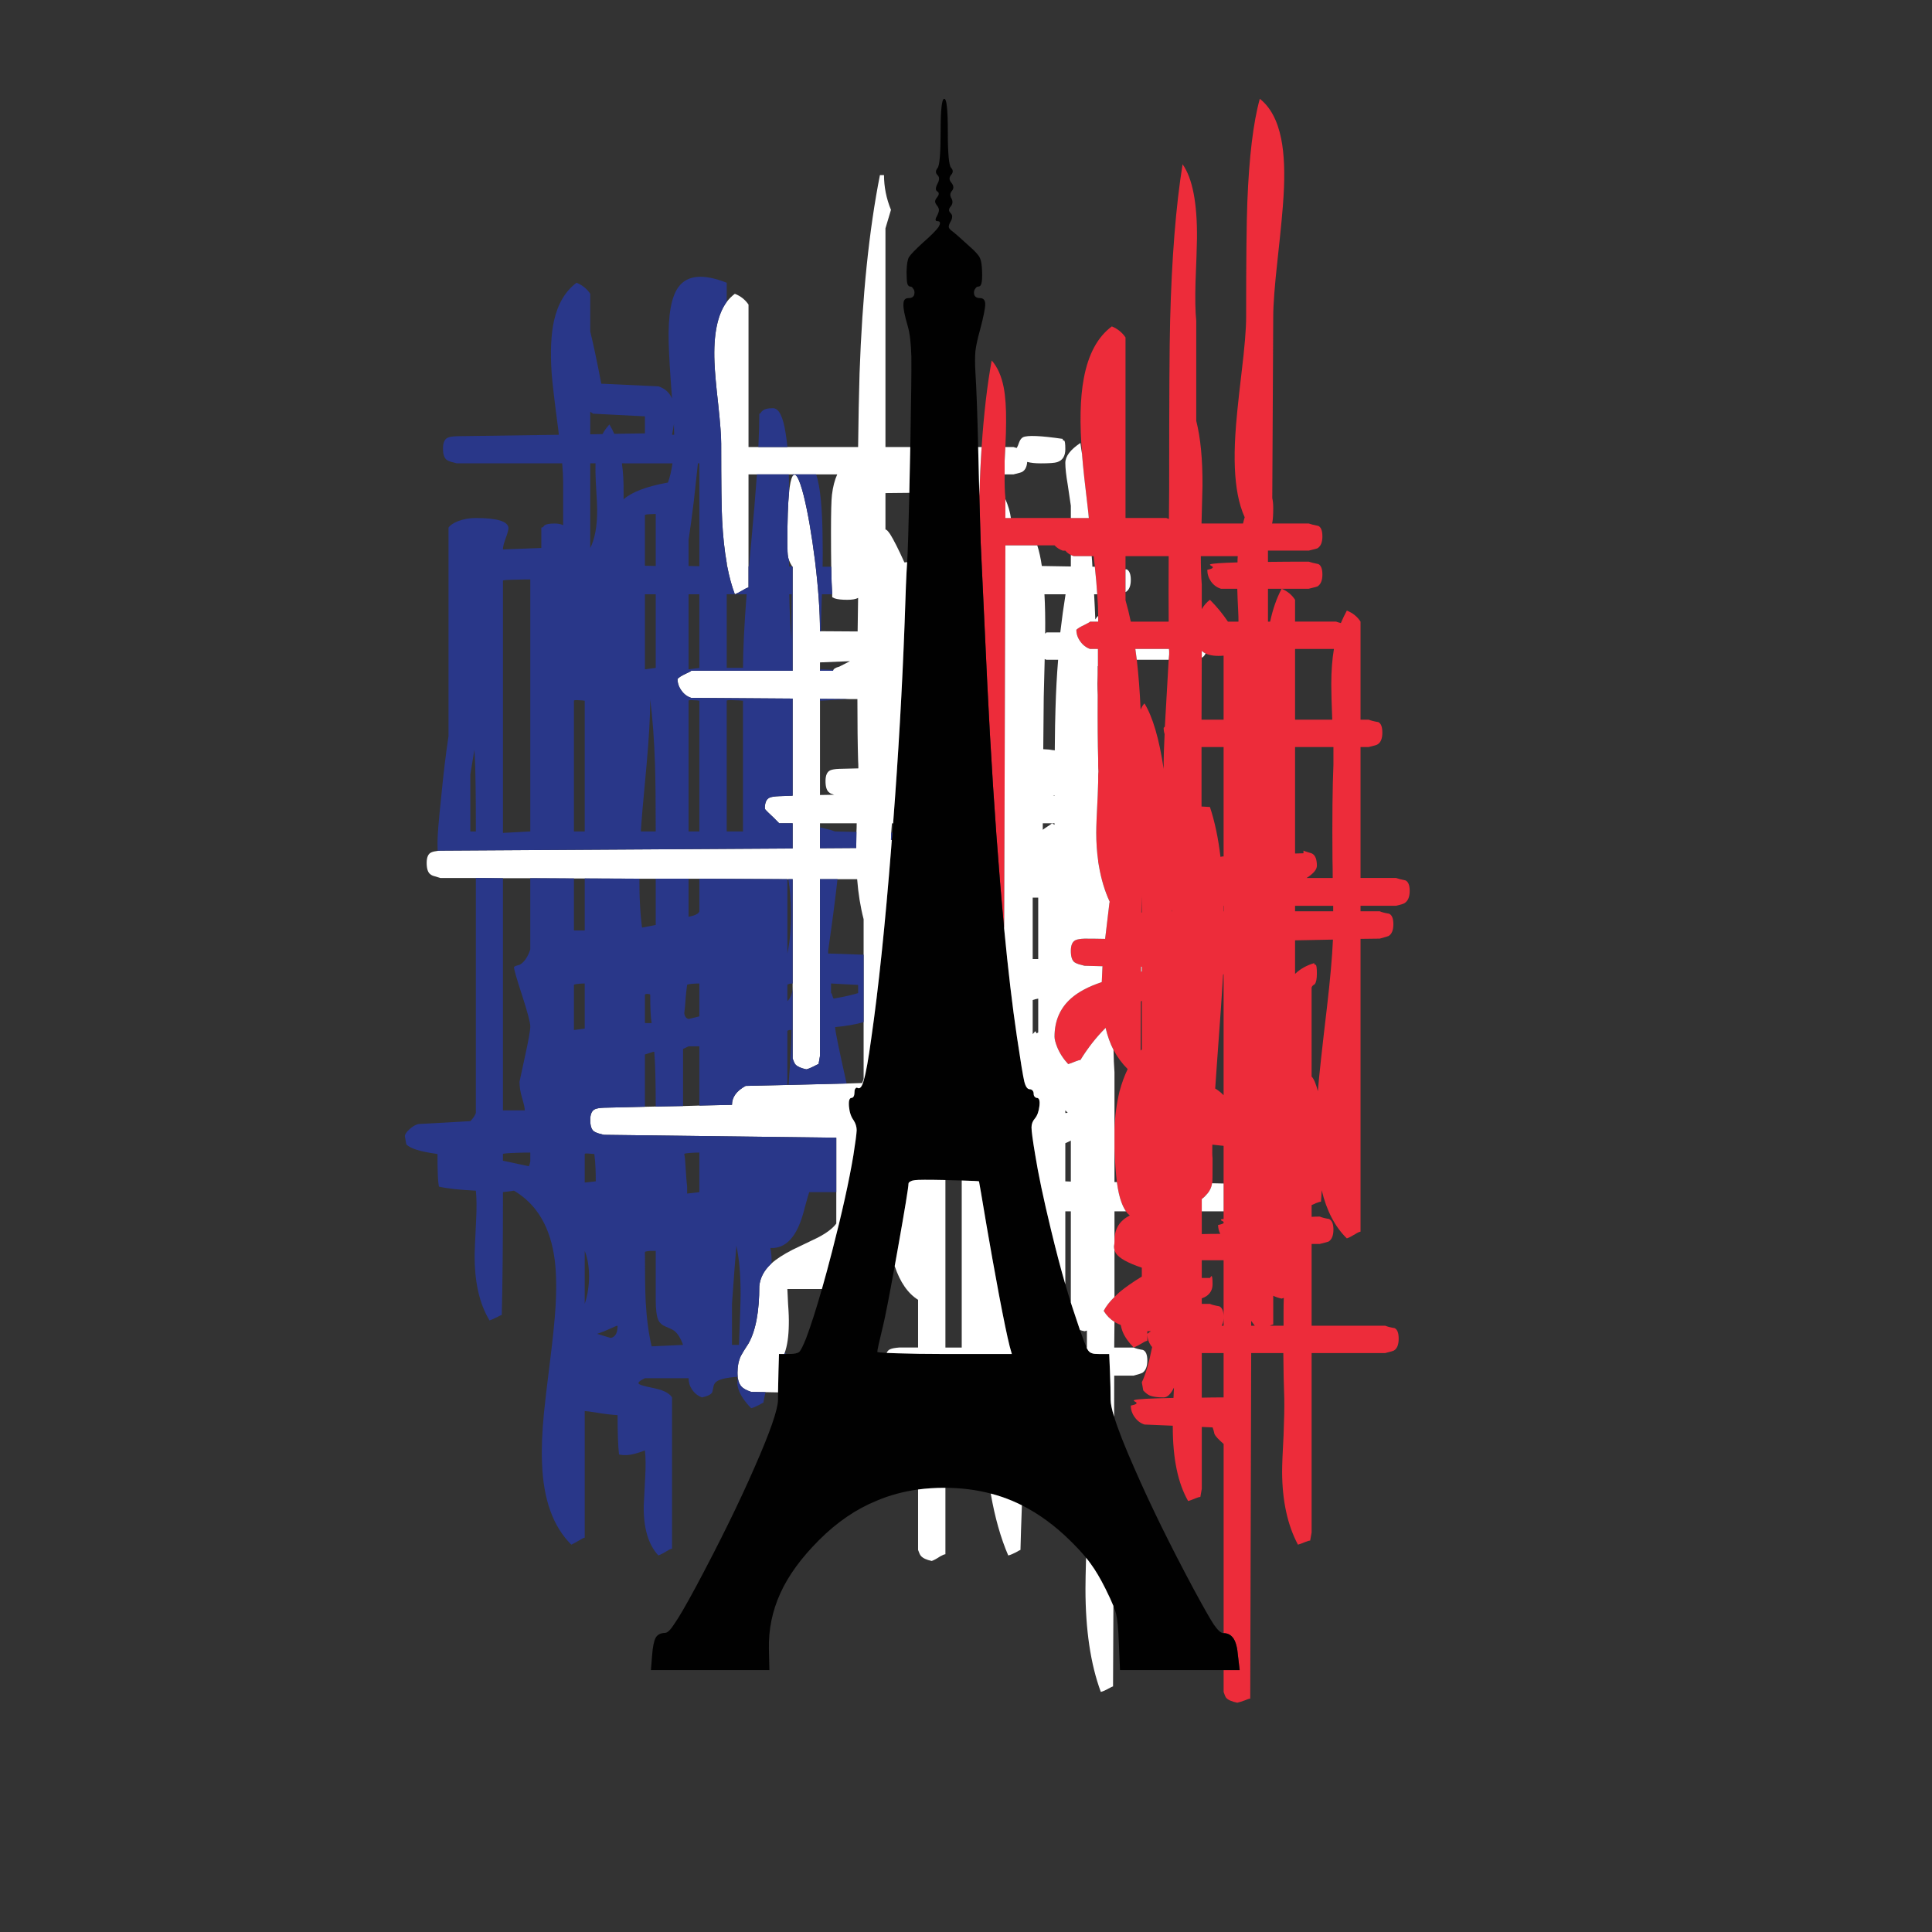 <?xml version="1.0" encoding="utf-8"?>
<!-- Generator: Adobe Illustrator 16.0.0, SVG Export Plug-In . SVG Version: 6.00 Build 0)  -->
<!DOCTYPE svg PUBLIC "-//W3C//DTD SVG 1.1//EN" "http://www.w3.org/Graphics/SVG/1.1/DTD/svg11.dtd">
<svg version="1.1" id="Layer_1" xmlns="http://www.w3.org/2000/svg" xmlns:xlink="http://www.w3.org/1999/xlink" x="0px" y="0px"
	 width="300px" height="300px" viewBox="0 0 300 300" enable-background="new 0 0 300 300" xml:space="preserve">
<rect x="0" y="0" width="300" height="300" fill="#333333" stroke="none"/>
<g>
	<path fill-rule="evenodd" clip-rule="evenodd" fill="#ED2C3A" d="M173.057,178.374v-3.054c0.074-2.061,0.335-4.009,0.782-5.846
		c0.348-1.291,0.77-2.445,1.266-3.464c-0.869-0.869-1.602-1.861-2.197-2.979c-0.521-1.019-0.931-2.16-1.229-3.426
		c-1.465,1.465-2.769,3.127-3.91,4.989c-0.149,0-0.409,0.075-0.782,0.224c-0.471,0.199-0.844,0.335-1.117,0.41
		c-0.744-0.795-1.315-1.676-1.713-2.645c-0.273-0.695-0.409-1.229-0.409-1.602c0-2.457,0.856-4.443,2.569-5.958
		c1.117-0.992,2.706-1.837,4.767-2.532c0.024-0.794,0.062-1.613,0.111-2.458l-2.792-0.073l-0.857-0.224
		c-0.298-0.1-0.521-0.199-0.67-0.298c-0.397-0.274-0.596-0.869-0.596-1.788c0-0.894,0.248-1.452,0.744-1.676
		c0.273-0.124,0.732-0.198,1.379-0.224c1.092,0,2.159,0.013,3.202,0.037c0.174-1.539,0.396-3.413,0.67-5.623
		c0.024-0.049,0.037-0.099,0.037-0.148c-0.77-1.663-1.328-3.524-1.676-5.586c-0.024-0.198-0.063-0.409-0.111-0.633
		c0-0.024,0-0.062,0-0.112c-0.199-1.39-0.299-2.854-0.299-4.394c0-1.018,0.075-2.93,0.225-5.734
		c0.024-0.795,0.049-1.527,0.074-2.197c0-0.273,0-0.547,0-0.819c0-0.248,0.012-0.497,0.037-0.744
		c-0.025-0.348-0.037-0.695-0.037-1.043c0-0.149,0-0.298,0-0.447c0-0.148,0-0.285,0-0.409c-0.074-2.358-0.1-5.686-0.074-9.98
		c0-0.943,0-1.924,0-2.941c0-0.521,0.012-1.03,0.037-1.527c0-0.348,0-0.683,0-1.005c0-0.597,0-1.155,0-1.676h-1.229
		c-0.62-0.224-1.129-0.621-1.526-1.191c-0.397-0.547-0.596-1.143-0.596-1.788c0.224-0.224,0.657-0.484,1.303-0.783
		c0.547-0.272,0.819-0.434,0.819-0.483h1.267c0-0.397,0-0.683,0-0.857V95.63c0-0.943-0.05-2.061-0.149-3.351
		c-0.074-1.267-0.198-2.694-0.372-4.283c-0.05-0.521-0.111-1.068-0.187-1.639h-0.298h-2.792c-0.149-0.049-0.299-0.111-0.447-0.186
		c-0.322-0.149-0.608-0.373-0.856-0.67h-0.41c-0.496-0.174-0.918-0.447-1.266-0.82h-2.682h-4.952l-0.187,59.358h-0.019
		c-0.208-2.227-0.412-4.561-0.615-7.001c-0.793-9.606-1.465-20.033-2.01-31.28c-0.521-11.221-0.857-18.395-1.006-21.523
		c-0.063-1.912-0.132-4.327-0.205-7.244c0.076-2.674,0.194-5.2,0.354-7.578c0.348-5.188,0.869-9.669,1.564-13.443
		c0.895,1.018,1.514,2.408,1.861,4.17c0.273,1.416,0.397,3.24,0.373,5.475c0,0.918-0.037,2.184-0.111,3.798
		c-0.025,0.67-0.063,1.391-0.112,2.16c0,0.745,0,1.439,0,2.085c-0.024,1.44,0.013,2.644,0.112,3.612v0.224v2.941h0.855
		c0.075,0,0.149,0,0.224,0h9.087h2.792h0.037c-0.037-0.205-0.068-0.403-0.093-0.596l-0.019-0.186
		c-0.521-4.32-0.844-7.311-0.968-8.975c0-0.024,0-0.062,0-0.112c-0.396-4.841-0.311-8.776,0.261-11.804
		c0.695-3.749,2.146-6.443,4.356-8.081c0.894,0.373,1.602,0.943,2.123,1.713v28.04h6.33c0.125,0.05,0.261,0.1,0.41,0.149
		c0.024-2.631,0.037-4.17,0.037-4.618c0-13.703,0.05-22.405,0.148-26.104c0.248-9.756,0.895-17.875,1.937-24.354
		c1.54,2.185,2.284,6.021,2.234,11.507c-0.024,1.514-0.099,3.761-0.224,6.74c-0.074,2.606-0.037,4.63,0.112,6.07v15.528
		c0.67,2.631,0.993,5.996,0.968,10.092c-0.024,1.365-0.074,3.313-0.148,5.846h6.442c0.074-0.323,0.161-0.646,0.26-0.968
		c-0.471-1.043-0.831-2.222-1.08-3.538c-0.471-2.458-0.596-5.536-0.372-9.235c0.1-1.887,0.423-5.126,0.969-9.719
		c0.472-3.897,0.707-6.74,0.707-8.528c0-8.788,0.063-14.758,0.187-17.911c0.273-7.026,0.918-12.376,1.937-16.05
		c1.639,1.291,2.742,3.352,3.314,6.182c0.471,2.308,0.596,5.287,0.372,8.937c-0.1,1.837-0.41,5.126-0.931,9.868
		c-0.447,4.022-0.671,6.977-0.671,8.863l-0.149,28.152c0.101,0.422,0.149,0.956,0.149,1.601c0,0.994-0.049,1.738-0.149,2.234
		c-0.024,0.025-0.036,0.05-0.036,0.075v0.037h5.697c0.348,0.124,0.844,0.248,1.489,0.372c0.422,0.199,0.633,0.745,0.633,1.639
		c0,0.894-0.248,1.502-0.744,1.825c-0.074,0.05-0.534,0.173-1.378,0.373h-6.33v1.75c1.837-0.025,3.946-0.037,6.33-0.037
		c0.348,0.125,0.844,0.248,1.489,0.373c0.422,0.198,0.633,0.745,0.633,1.638s-0.248,1.502-0.744,1.824
		c-0.074,0.05-0.534,0.174-1.378,0.373h-4.208c0.894,0.372,1.588,0.944,2.085,1.713v3.389h6.367c0.2,0.074,0.448,0.149,0.745,0.223
		c0.298-0.695,0.609-1.34,0.931-1.936c0.919,0.373,1.627,0.943,2.123,1.713v15.23h1.267c0.372,0.148,0.868,0.272,1.489,0.372
		c0.422,0.199,0.633,0.745,0.633,1.639c0,0.918-0.248,1.527-0.744,1.824c-0.074,0.075-0.534,0.211-1.378,0.41h-1.267v20.332h5.511
		c0.348,0.124,0.833,0.248,1.453,0.373c0.447,0.198,0.67,0.744,0.67,1.638s-0.247,1.514-0.744,1.861
		c-0.149,0.125-0.609,0.274-1.379,0.448h-5.511v0.855h2.979c0.348,0.149,0.831,0.273,1.452,0.372c0.447,0.199,0.67,0.745,0.67,1.639
		c0,0.919-0.248,1.527-0.744,1.825c-0.1,0.05-0.559,0.187-1.378,0.409l-2.979,0.037v45.469c-0.148,0-0.422,0.124-0.819,0.372
		c-0.521,0.322-0.956,0.546-1.304,0.67c-1.837-1.786-3.14-4.282-3.909-7.484c-0.025,0.671-0.063,1.267-0.111,1.788
		c-0.149,0-0.41,0.074-0.782,0.223c-0.249,0.125-0.472,0.224-0.671,0.298v1.825c0.397-0.025,0.819-0.037,1.267-0.037
		c0.348,0.148,0.831,0.273,1.452,0.372c0.447,0.223,0.67,0.77,0.67,1.639c0,0.918-0.248,1.539-0.744,1.861
		c-0.1,0.05-0.559,0.174-1.378,0.373h-1.267v12.698h11.433c0.348,0.148,0.832,0.273,1.452,0.372
		c0.423,0.198,0.634,0.745,0.634,1.639c0,0.919-0.237,1.526-0.708,1.825c-0.1,0.074-0.559,0.211-1.378,0.409h-11.433v27.854
		l-0.223,1.267c-0.149,0-0.41,0.075-0.782,0.224c-0.472,0.199-0.845,0.335-1.117,0.41c-1.614-3.029-2.434-6.778-2.458-11.247
		c0-1.142,0.074-3.053,0.224-5.734c0.099-2.434,0.136-4.332,0.111-5.697c-0.074-1.887-0.124-4.245-0.149-7.075h-4.989l-0.148,53.66
		c-0.149,0-0.423,0.087-0.82,0.261c-0.471,0.174-0.868,0.298-1.191,0.372c-0.844-0.173-1.415-0.422-1.713-0.745
		c-0.124-0.148-0.261-0.459-0.409-0.931v-3.389h2.495l-0.261-2.197c-0.1-1.266-0.335-2.172-0.708-2.718
		c-0.365-0.536-0.874-0.81-1.526-0.819v-29.381c-0.795-0.695-1.267-1.204-1.415-1.527c-0.074-0.372-0.174-0.72-0.299-1.042
		l-1.675-0.075v9.607l-0.224,1.267c-0.149,0-0.409,0.074-0.782,0.224c-0.471,0.198-0.844,0.335-1.117,0.409
		c-1.588-2.78-2.383-6.615-2.383-11.507c0-0.05,0-0.111,0-0.187l-4.394-0.186c-0.622-0.199-1.131-0.584-1.527-1.154
		c-0.397-0.546-0.596-1.142-0.596-1.787c0.77-0.149,1.043-0.323,0.819-0.521c-0.149-0.075-0.249-0.137-0.298-0.187
		c-0.1-0.074-0.088-0.124,0.037-0.148c0.322-0.149,2.346-0.261,6.069-0.336c0.025-0.496,0.05-1.029,0.074-1.601
		c-0.496,1.018-1.029,1.526-1.601,1.526c-0.969,0-1.688-0.1-2.16-0.298c-0.298-0.124-0.633-0.385-1.005-0.782l-0.225-1.266
		c0.572-1.167,1.105-2.992,1.602-5.474c-0.049-0.075-0.111-0.149-0.186-0.224c-0.36-0.528-0.547-1.093-0.559-1.694v0.949
		c-0.149,0-0.422,0.124-0.819,0.373c-0.546,0.322-0.98,0.545-1.303,0.67c-0.82-0.844-1.391-1.664-1.714-2.458
		c-0.124-0.323-0.224-0.671-0.298-1.043c-0.298-0.124-0.559-0.248-0.781-0.372c-0.075-0.05-0.137-0.087-0.187-0.111
		c-0.671-0.423-1.229-0.993-1.676-1.713c0.372-0.721,0.931-1.44,1.676-2.16c0.248-0.248,0.509-0.497,0.782-0.745
		c0.894-0.744,2.048-1.551,3.462-2.42v-1.378c-2.159-0.72-3.499-1.465-4.021-2.234c-0.1-0.174-0.174-0.348-0.224-0.521
		s-0.075-0.36-0.075-0.559c0.051-0.298,0.075-0.534,0.075-0.708c0-0.074,0-0.137,0-0.186v-0.131
		c0.028-1.327,0.487-2.363,1.378-3.108c0.223-0.2,0.559-0.423,1.005-0.671c-0.099-0.074-0.173-0.137-0.224-0.187
		c-0.148-0.124-0.272-0.273-0.372-0.446c-0.272-0.397-0.509-0.869-0.708-1.415c-0.297-0.795-0.533-1.838-0.707-3.129
		C173.255,182.136,173.131,180.409,173.057,178.374z M207.13,100.77h-6.033v10.985h5.772c-0.1-2.532-0.149-4.357-0.149-5.475
		C206.72,104.245,206.856,102.407,207.13,100.77z M207.055,116h-5.958v16.533l1.304-0.037v-0.409c0.1,0.05,0.348,0.136,0.744,0.261
		c0.323,0.074,0.559,0.161,0.708,0.261c0.422,0.298,0.633,0.906,0.633,1.824c0,0.521-0.422,1.08-1.266,1.676
		c-0.124,0.075-0.236,0.149-0.335,0.224h4.059c0-0.969-0.013-1.937-0.037-2.904c-0.05-6.38,0-11.271,0.148-14.672
		C207.055,118.011,207.055,117.092,207.055,116z M207.018,140.652h-5.921v0.855h5.921
		C207.018,141.235,207.018,140.949,207.018,140.652z M192.196,86.358h-5.733c0,1.713,0.049,3.19,0.148,4.432v3.798
		c0.322-0.571,0.744-1.055,1.266-1.452c1.043,1.042,1.974,2.172,2.793,3.389h1.639c0-0.521-0.013-1.018-0.037-1.49
		c-0.075-1.44-0.124-2.644-0.149-3.612h-2.532c-0.646-0.199-1.167-0.583-1.563-1.154c-0.372-0.546-0.559-1.142-0.559-1.787
		c0.744-0.149,1.005-0.323,0.781-0.521c-0.148-0.075-0.247-0.137-0.297-0.186c-0.1-0.075-0.1-0.125,0-0.149
		c0.272-0.124,1.676-0.223,4.207-0.298C192.159,87.004,192.172,86.681,192.196,86.358z M196.89,91.422v5.102h0.334
		c0.423-1.961,1.019-3.662,1.788-5.102H196.89z M174.77,91.944v1.266c0.298,1.018,0.571,2.123,0.819,3.314h5.884
		c-0.025-2.805-0.025-6.194,0-10.167h-6.703v2.048V91.944z M181.473,102.445c0.024-0.273,0.049-0.546,0.074-0.819
		c0-0.05,0-0.1,0-0.149c0-0.099,0-0.198,0-0.298c0-0.148-0.013-0.285-0.037-0.409h-5.214c0.074,0.546,0.149,1.104,0.224,1.676
		c0.273,2.358,0.472,4.94,0.596,7.745c0.174-0.422,0.372-0.745,0.597-0.968c1.29,2.109,2.283,5.498,2.979,10.166
		c0-0.348,0-0.707,0-1.08c0-0.744,0.05-2.185,0.148-4.319c-0.099-0.298-0.148-0.621-0.148-0.969c0.05-0.05,0.111-0.111,0.187-0.187
		C181.025,110.228,181.225,106.765,181.473,102.445z M186.611,102.11l-0.037,9.645H190v-9.943c-1.167,0.1-2.099-0.012-2.793-0.335
		c-0.224-0.099-0.422-0.235-0.596-0.409V102.11z M186.611,201.61v0.857h1.266c0.348,0.148,0.832,0.272,1.452,0.372
		c0.422,0.198,0.646,0.694,0.671,1.489v-8.64h-3.389v2.756c0.422,0,0.844,0,1.266,0l0.224-0.297
		c0.124-0.051,0.186,0.372,0.186,1.266c0,0.795-0.321,1.415-0.968,1.861C187.12,201.399,186.885,201.512,186.611,201.61z
		 M178.717,206.713h-0.559v0.409C178.282,206.998,178.469,206.861,178.717,206.713z M186.611,217.027
		c1.043-0.024,2.172-0.037,3.389-0.037v-6.889h-3.389V217.027z M194.841,205.856c-0.199-0.248-0.385-0.497-0.559-0.745v0.745
		H194.841z M190,205.856v-1.191c-0.01,0.487-0.109,0.885-0.298,1.191H190z M203.666,167.165c0.348,0.348,0.671,1.105,0.969,2.271
		c0.198-2.407,0.67-6.752,1.415-13.033c0.497-4.27,0.807-7.77,0.931-10.501l-5.884,0.112v5.213c0.795-0.77,1.788-1.328,2.979-1.676
		c0,0.124,0.024,0.199,0.074,0.224c0.025,0,0.074,0.013,0.148,0.037c0.125,0.049,0.187,0.497,0.187,1.34
		c0,0.845-0.111,1.403-0.335,1.676c-0.273,0.149-0.435,0.323-0.484,0.521V167.165z M187.877,125.31
		c0.745,2.234,1.291,4.815,1.639,7.745c0.149-0.049,0.311-0.074,0.484-0.074V116h-3.426v9.235L187.877,125.31z M177.228,141.694
		c0.024,0,0.049,0,0.073,0l-0.037-2.532L177.228,141.694z M181.956,141.267c0,0.094,0,0.175,0,0.241h0.038
		C181.972,141.441,181.959,141.36,181.956,141.267z M189.962,141.508H190v-0.855h-0.038
		C189.962,140.925,189.962,141.21,189.962,141.508z M188.957,165.267c-0.099,1.34-0.187,2.594-0.26,3.761
		c0.471,0.273,0.905,0.62,1.303,1.043v-18.806c-0.024,0.024-0.05,0.05-0.075,0.074C189.801,153.549,189.479,158.191,188.957,165.267
		z M177.301,155.398c-0.049,0.049-0.099,0.087-0.147,0.111l-0.038,7.634c0.05-0.074,0.112-0.137,0.186-0.186V155.398z
		 M177.301,150.855v-0.745h-0.11v0.782C177.215,150.867,177.252,150.855,177.301,150.855z M190,188.094v-4.32v-5.846
		c-0.571-0.05-1.155-0.112-1.751-0.187c-0.024,1.093-0.012,1.788,0.037,2.085v0.037c0,0.299,0,0.609,0,0.931
		c0,1.639-0.012,2.582-0.037,2.831c0,0.05-0.012,0.087-0.037,0.111c-0.099,0.671-0.384,1.254-0.856,1.751
		c-0.173,0.223-0.422,0.459-0.744,0.707v1.899v3.537c0.894-0.024,1.849-0.037,2.867-0.037c-0.224-0.447-0.335-0.906-0.335-1.378
		c0.496-0.099,0.781-0.198,0.856-0.298v-0.148c-0.024-0.024-0.038-0.051-0.038-0.075c-0.148-0.074-0.26-0.136-0.334-0.187
		c-0.075-0.073-0.063-0.136,0.037-0.186c0.049-0.024,0.161-0.037,0.335-0.037V188.094z M197.708,201.201v4.469
		c-0.099,0-0.273,0.062-0.521,0.187h2.123c0-0.721,0-1.478,0-2.271c0-0.721,0.013-1.403,0.037-2.049
		c-0.124,0.05-0.236,0.087-0.335,0.111C198.465,201.524,198.031,201.375,197.708,201.201z"/>
	<path fill-rule="evenodd" clip-rule="evenodd" fill="#010101" d="M141.199,76.527c0.048-2.081,0.098-4.451,0.149-7.112
		c0.008-0.197,0.015-0.395,0.018-0.596c0.125-6.876,0.174-11.358,0.149-13.443c-0.049-2.036-0.235-3.613-0.559-4.729
		c-0.497-1.688-0.72-2.83-0.669-3.426c0-0.621,0.26-0.931,0.782-0.931c0.62,0,0.931-0.285,0.931-0.856
		c0-0.273-0.075-0.484-0.223-0.633c-0.1-0.199-0.236-0.298-0.41-0.298c-0.223,0-0.385-0.162-0.484-0.484
		c-0.075-0.348-0.112-0.956-0.112-1.825c0.025-1.117,0.149-1.874,0.373-2.271c0.248-0.397,0.981-1.154,2.197-2.271
		c1.191-1.043,1.986-1.837,2.383-2.384c0.372-0.62,0.311-0.931-0.187-0.931c-0.348,0-0.348-0.298,0-0.894
		c0.174-0.348,0.261-0.62,0.261-0.819c0-0.224-0.099-0.46-0.297-0.708c-0.2-0.248-0.298-0.46-0.298-0.634
		c0-0.173,0.099-0.385,0.298-0.633c0.348-0.422,0.359-0.732,0.037-0.931c-0.298-0.174-0.286-0.571,0.037-1.191
		c0.323-0.597,0.323-1.043,0-1.341c-0.323-0.322-0.323-0.682,0-1.079c0.323-0.373,0.484-2.259,0.484-5.661
		c0-3.401,0.187-5.102,0.559-5.102c0.199,0,0.335,0.397,0.41,1.191c0.099,0.77,0.149,2.085,0.149,3.947
		c0,3.401,0.173,5.263,0.521,5.585c0.323,0.348,0.323,0.708,0,1.08c-0.348,0.397-0.334,0.807,0.038,1.229
		c0.373,0.472,0.397,0.894,0.074,1.267c-0.298,0.348-0.323,0.731-0.074,1.154c0.248,0.446,0.211,0.869-0.112,1.266
		c-0.174,0.199-0.26,0.385-0.26,0.559c0,0.148,0.086,0.31,0.26,0.483s0.248,0.373,0.223,0.596c0,0.199-0.086,0.447-0.26,0.745
		c-0.199,0.348-0.286,0.621-0.261,0.819c0.025,0.174,0.187,0.373,0.484,0.596c0.497,0.373,1.391,1.154,2.681,2.346
		c0.918,0.794,1.477,1.415,1.676,1.862c0.199,0.422,0.311,1.154,0.334,2.196c0.025,0.844-0.012,1.428-0.111,1.75
		c-0.074,0.322-0.236,0.484-0.484,0.484c-0.174,0-0.322,0.1-0.445,0.298c-0.15,0.174-0.225,0.385-0.225,0.633
		c0,0.571,0.311,0.856,0.932,0.856c0.545,0,0.818,0.323,0.818,0.968c0,0.62-0.273,1.961-0.818,4.022
		c-0.348,1.216-0.584,2.296-0.707,3.239c-0.076,0.919-0.076,2.011,0,3.277c0.154,2.319,0.297,6.192,0.428,11.618
		c0.021,0.671,0.039,1.367,0.055,2.085c0.046,1.994,0.09,3.825,0.131,5.492c0.073,2.917,0.142,5.332,0.205,7.244
		c0.148,3.128,0.484,10.302,1.006,21.523c0.545,11.247,1.217,21.674,2.01,31.28c0.203,2.44,0.407,4.774,0.615,7.001
		c0.624,6.549,1.289,12.184,1.992,16.906c0.57,3.849,0.955,6.182,1.154,7.001c0.199,0.795,0.484,1.192,0.856,1.192
		c0.174,0,0.323,0.074,0.446,0.223c0.1,0.125,0.149,0.285,0.149,0.484c0,0.173,0.05,0.322,0.149,0.446
		c0.124,0.125,0.235,0.187,0.335,0.187c0.372,0,0.509,0.422,0.409,1.267c-0.099,0.844-0.335,1.489-0.707,1.936
		c-0.348,0.397-0.521,0.857-0.521,1.379c0,0.57,0.186,1.961,0.559,4.17c0.472,2.979,1.291,6.877,2.458,11.693
		c0.771,3.202,1.517,6.039,2.234,8.509c0.29,1.004,0.575,1.947,0.856,2.83c0.074,0.233,0.148,0.463,0.223,0.688
		c0.467,1.42,0.865,2.611,1.192,3.575c0.479,1.366,0.819,2.272,1.023,2.719c0.036,0.074,0.066,0.137,0.094,0.186
		c0.198,0.397,0.459,0.634,0.781,0.708c0.149,0.074,0.51,0.112,1.08,0.112h1.564l0.111,2.531c0.074,1.862,0.111,3.389,0.111,4.581
		c0,0.583,0.181,1.458,0.541,2.624c0.581,1.917,1.642,4.617,3.184,8.1c2.458,5.636,5.523,11.88,9.198,18.731
		c1.489,2.756,2.519,4.567,3.09,5.437c0.621,0.894,1.117,1.341,1.489,1.341H190c0.652,0.01,1.161,0.283,1.526,0.819
		c0.373,0.546,0.608,1.452,0.708,2.718l0.261,2.197H190h-16.087l-0.187-4.394c-0.074-2.036-0.211-3.464-0.409-4.282
		c-0.083-0.342-0.226-0.77-0.429-1.285c-0.296-0.729-0.711-1.629-1.247-2.7c-0.795-1.588-1.552-2.867-2.271-3.835
		c-0.212-0.3-0.454-0.616-0.727-0.95c-0.659-0.801-1.497-1.701-2.514-2.699c-2.35-2.308-4.833-4.12-7.448-5.437
		c-0.5-0.254-1.01-0.49-1.526-0.708c-1.067-0.45-2.171-0.822-3.313-1.117c-2.206-0.581-4.552-0.879-7.038-0.894
		c-0.063,0-0.125,0-0.187,0c-1.399,0-2.752,0.087-4.059,0.261c-2.288,0.313-4.436,0.896-6.442,1.75
		c-3.178,1.291-6.157,3.327-8.937,6.107c-2.756,2.756-4.754,5.498-5.996,8.229c-1.266,2.78-1.862,5.685-1.788,8.714l0.075,3.239
		h-18.396l0.186-2.309c0.099-1.315,0.285-2.222,0.559-2.719c0.273-0.471,0.757-0.72,1.453-0.744c0.372,0,0.856-0.472,1.452-1.415
		c0.67-0.944,1.787-2.867,3.352-5.771c3.674-6.877,6.703-13.047,9.085-18.508c2.408-5.462,3.625-8.962,3.65-10.501
		c0-0.355,0-0.74,0-1.154c0.015-0.977,0.039-2.118,0.074-3.427l0.075-2.531h0.819h0.298h0.521c0.77,0,1.279-0.112,1.527-0.336
		c0.223-0.223,0.571-0.918,1.042-2.085c0.756-2.014,1.575-4.571,2.458-7.672c0.513-1.792,1.046-3.766,1.601-5.92
		c1.514-5.859,2.607-10.787,3.277-14.784c0.322-2.036,0.497-3.352,0.521-3.947c0-0.546-0.162-1.067-0.484-1.563
		c-0.397-0.547-0.633-1.254-0.708-2.123c-0.074-0.895,0.062-1.341,0.409-1.341c0.125,0,0.236-0.087,0.335-0.26
		c0.075-0.174,0.112-0.397,0.112-0.671c0-0.248,0.05-0.422,0.149-0.521c0.074-0.125,0.173-0.161,0.297-0.111
		c0.397,0.248,0.732-0.161,1.006-1.229c0.322-1.067,0.707-3.227,1.154-6.479c1.117-7.745,2.147-17.589,3.09-29.529
		c0.035-0.423,0.065-0.845,0.093-1.267c0.034-0.372,0.065-0.744,0.093-1.117c0.039-0.483,0.076-0.968,0.112-1.452
		c0.814-10.607,1.411-20.997,1.788-31.168c0.139-4.545,0.269-7.674,0.391-9.384c0.004-0.117,0.011-0.229,0.019-0.335
		C140.971,85.555,141.077,82.079,141.199,76.527z M138.928,196.603c-0.865,4.769-1.467,7.854-1.806,9.254
		c-0.596,2.433-0.894,3.785-0.894,4.059c0,0.067,0.484,0.124,1.453,0.167c0.439,0.022,0.986,0.04,1.638,0.057
		c2.062,0.074,4.519,0.112,7.374,0.112h10.427l-0.335-1.192c-0.373-1.465-0.932-4.158-1.676-8.081
		c-0.721-3.872-1.354-7.397-1.898-10.575c-0.77-4.593-1.168-6.914-1.191-6.964c-0.057-0.037-0.951-0.08-2.682-0.131
		c-0.577-0.018-1.248-0.037-2.011-0.055c-0.178-0.005-0.352-0.011-0.521-0.02c-2.732-0.057-4.309-0.051-4.73,0.02
		c-0.272,0.024-0.497,0.086-0.67,0.186c-0.224,0.1-0.335,0.224-0.335,0.373c0,0.521-0.559,3.922-1.676,10.202
		C139.23,194.926,139.075,195.789,138.928,196.603z"/>
	<path fill-rule="evenodd" clip-rule="evenodd" fill="#FFFFFF" d="M146.804,231.029v10.315c-0.149,0-0.423,0.111-0.82,0.334
		c-0.521,0.348-0.956,0.584-1.303,0.708c-0.819-0.174-1.377-0.435-1.676-0.782c-0.125-0.124-0.273-0.434-0.447-0.931v-9.384
		c1.307-0.174,2.66-0.261,4.059-0.261C146.679,231.029,146.741,231.029,146.804,231.029z M153.842,231.923
		c1.143,0.295,2.246,0.667,3.313,1.117c0.517,0.218,1.026,0.454,1.526,0.708c-0.107,2.801-0.182,5.109-0.223,6.926
		c-0.05,0-0.285,0.125-0.708,0.372c-0.472,0.248-0.868,0.41-1.191,0.485C155.389,238.819,154.482,235.617,153.842,231.923z
		 M168.644,241.884c0.272,0.334,0.515,0.65,0.727,0.95c0.72,0.968,1.477,2.247,2.271,3.835c0.536,1.071,0.951,1.972,1.247,2.7
		l-0.056,12.493c-0.05,0-0.285,0.111-0.707,0.336c-0.473,0.272-0.869,0.446-1.192,0.521c-1.589-4.295-2.384-9.632-2.384-16.013
		C168.55,245.723,168.581,244.115,168.644,241.884z M121.779,210.251h-0.819l-0.075,2.531c-0.035,1.309-0.06,2.45-0.074,3.427
		l-1.936-0.038l-2.234-0.037c-0.745-0.248-1.254-0.534-1.527-0.856c-0.397-0.447-0.596-1.154-0.596-2.123
		c0-0.992,0.174-1.861,0.521-2.606c0.223-0.422,0.62-1.066,1.191-1.936c1.117-1.986,1.676-4.953,1.676-8.9
		c0.124-1.267,0.708-2.396,1.75-3.389c0.049-0.05,0.099-0.1,0.149-0.149c0.77-0.695,1.862-1.402,3.277-2.122
		c0.869-0.423,2.16-1.043,3.873-1.862c1.391-0.72,2.359-1.452,2.905-2.196v-4.879v-8.453l-36.084-0.446l-0.856-0.224
		c-0.298-0.1-0.521-0.199-0.67-0.298c-0.397-0.273-0.597-0.869-0.597-1.788c0-0.894,0.249-1.452,0.745-1.676
		c0.273-0.124,0.732-0.198,1.378-0.224l6.368-0.148l1.676-0.037l4.245-0.074l2.532-0.075l5.065-0.111
		c0-1.192,0.707-2.172,2.122-2.941l6.479-0.149h0.187l9.011-0.224l2.42-0.074l0.223-0.633v-8.825v-10.464v-5.512
		c-0.496-1.911-0.831-3.984-1.005-6.219h-3.053h-2.719v27.444l-0.223,1.267c-0.05,0-0.286,0.111-0.708,0.335
		c-0.471,0.248-0.869,0.409-1.191,0.483c-0.82-0.174-1.378-0.422-1.676-0.744c-0.125-0.125-0.273-0.435-0.447-0.932v-11.208v-0.447
		v-16.198h-0.67h-0.149l-13.667-0.075h-1.676h-5.102h-2.533l-8.49-0.037h-1.676l-6.778-0.037h-4.245l-4.208-0.037h-5.512
		l-0.856-0.261c-0.298-0.074-0.521-0.174-0.67-0.298c-0.397-0.273-0.596-0.869-0.596-1.787c0-0.895,0.248-1.44,0.745-1.639
		c0.223-0.1,0.546-0.174,0.968-0.224c0.124-0.024,0.261-0.037,0.409-0.037l54.704-0.335v-3.91h-2.085
		c-0.521-0.546-1.104-1.117-1.75-1.713c-0.323-0.298-0.484-0.497-0.484-0.596c0-0.894,0.248-1.452,0.745-1.676
		c0.298-0.124,0.794-0.199,1.489-0.224l2.085-0.074v-15.082l-15.751-0.111c-0.621-0.199-1.13-0.584-1.527-1.154
		c-0.397-0.547-0.596-1.143-0.596-1.787c0.223-0.249,0.658-0.521,1.303-0.82c0.546-0.248,0.82-0.396,0.82-0.446h15.751V88.034
		c-0.025-0.049-0.062-0.099-0.111-0.149c-0.199-0.322-0.348-0.621-0.447-0.893c-0.074-0.174-0.125-0.348-0.149-0.521
		c-0.074-0.348-0.111-1.093-0.111-2.234c0-3.426,0.087-6.008,0.261-7.746c0.124-1.266,0.298-2.098,0.521-2.495
		c0.024-0.025,0.037-0.05,0.037-0.075c0.447-0.695,1.018,0.311,1.712,3.017c0.646,2.607,1.229,5.958,1.751,10.055
		c0.521,4.269,0.782,7.943,0.782,11.022h0.149l5.697,0.037c0.025-2.135,0.05-3.873,0.075-5.213
		c-0.348,0.199-0.906,0.298-1.676,0.298c-0.894,0-1.551-0.075-1.974-0.224l-0.373-0.186c0-0.148,0-0.297,0-0.446
		c-0.074-1.117-0.125-2.545-0.149-4.283c-0.025-1.563-0.037-3.376-0.037-5.437c0-3.004,0.05-4.916,0.149-5.735
		c0.149-1.242,0.422-2.296,0.819-3.166h-3.276h-3.649h-0.596h-4.953h-1.303v14.3v3.277c-0.148,0-0.422,0.124-0.819,0.372
		c-0.546,0.323-0.98,0.546-1.303,0.671c-0.471-1.242-0.869-2.694-1.191-4.357c-0.024-0.174-0.05-0.348-0.075-0.521
		c-0.348-1.937-0.583-4.146-0.708-6.628c-0.099-1.787-0.148-5.748-0.148-11.879c0-1.191-0.149-3.178-0.447-5.958
		c-0.348-3.078-0.546-5.313-0.596-6.703c-0.174-4.269,0.459-7.385,1.899-9.347c0.373-0.497,0.795-0.918,1.266-1.266
		c0.894,0.348,1.602,0.906,2.123,1.676v22.12h1.527h4.505h10.985c0.05-4.27,0.125-8.081,0.224-11.432
		c0.422-12.016,1.477-22.281,3.165-30.796h0.633c0,1.837,0.36,3.637,1.08,5.399l-0.856,2.868v33.961h3.854
		c-0.052,2.661-0.101,5.032-0.149,7.112l-3.705,0.038v5.66c0.148-0.024,0.397,0.223,0.745,0.745
		c0.545,0.869,1.279,2.322,2.196,4.357c0.143-0.013,0.285-0.025,0.429-0.037c-0.122,1.71-0.252,4.839-0.391,9.384
		c-0.377,10.171-0.973,20.561-1.788,31.168h-0.187c-0.049,0.571-0.087,1.056-0.112,1.452c-0.025,0.547-0.037,0.919-0.037,1.117h0.13
		c-0.028,0.422-0.059,0.844-0.093,1.267c-0.943,11.94-1.973,21.784-3.09,29.529c-0.447,3.253-0.832,5.412-1.154,6.479
		c-0.273,1.068-0.609,1.478-1.006,1.229c-0.125-0.05-0.223-0.014-0.297,0.111c-0.1,0.1-0.149,0.273-0.149,0.521
		c0,0.273-0.037,0.497-0.112,0.671c-0.099,0.173-0.211,0.26-0.335,0.26c-0.348,0-0.483,0.446-0.409,1.341
		c0.075,0.869,0.311,1.576,0.708,2.123c0.323,0.496,0.484,1.018,0.484,1.563c-0.025,0.596-0.199,1.911-0.521,3.947
		c-0.67,3.997-1.763,8.925-3.277,14.784c-0.555,2.154-1.088,4.128-1.601,5.92h-5.363c0,0.225,0.037,1.006,0.111,2.347
		c0.1,1.291,0.137,2.358,0.112,3.202c-0.025,1.788-0.236,3.24-0.633,4.357C121.832,210.127,121.807,210.189,121.779,210.251z
		 M132.988,129.183c0.024-0.422,0.038-0.869,0.038-1.341h-5.698v0.633v3.24l5.623-0.037
		C132.951,131.007,132.963,130.175,132.988,129.183z M152.426,69.415c-0.159,2.377-0.277,4.903-0.354,7.578
		c-0.041-1.667-0.085-3.498-0.131-5.492c-0.016-0.719-0.034-1.414-0.055-2.085H152.426z M156.001,73.66c0-0.646,0-1.34,0-2.085
		c0.05-0.77,0.087-1.49,0.112-2.16h1.266c0.148,0.05,0.311,0.1,0.484,0.149c0.124-0.174,0.26-0.484,0.409-0.931
		c0.149-0.373,0.348-0.621,0.596-0.745c0.695-0.323,2.743-0.235,6.145,0.261c0,0.124,0.024,0.199,0.075,0.224
		c0.024,0,0.074,0.013,0.148,0.037c0.124,0.05,0.187,0.497,0.187,1.341c0,1.067-0.423,1.737-1.267,2.011
		c-0.372,0.125-1.217,0.187-2.532,0.187c-0.869,0-1.576-0.075-2.122-0.224c-0.051,0.745-0.299,1.253-0.745,1.527
		c-0.075,0.074-0.534,0.211-1.378,0.409H156.001z M156.113,77.496c0.446,1.018,0.731,1.998,0.855,2.941h-0.855V77.496z
		 M170.003,87.997c0.174,1.588,0.298,3.016,0.372,4.283h-0.483c0.074,1.291,0.136,2.594,0.186,3.91
		c0.124-0.223,0.261-0.397,0.41-0.521l0.037-0.037v0.037c0,0.174,0,0.46,0,0.857h-1.267c0,0.049-0.272,0.211-0.819,0.483
		c-0.646,0.298-1.079,0.559-1.303,0.783c0,0.645,0.198,1.241,0.596,1.788c0.397,0.57,0.906,0.968,1.526,1.191h1.229
		c0,0.521,0,1.079,0,1.676c0,0.322,0,0.657,0,1.005c-0.024,0-0.036-0.012-0.037-0.037c0,0.87-0.014,1.775-0.038,2.719
		c0,0.596,0.013,1.191,0.038,1.787c-0.025,4.295,0,7.622,0.074,9.98c0,0.124,0,0.261,0,0.409c0,0.149,0,0.298,0,0.447
		c0,0.348,0.012,0.695,0.037,1.043c-0.025,0.247-0.037,0.496-0.037,0.744c0,0.272,0,0.546,0,0.819
		c-0.025,0.67-0.05,1.402-0.074,2.197c-0.149,2.805-0.225,4.717-0.225,5.734c0,1.539,0.1,3.004,0.299,4.394c0,0.051,0,0.088,0,0.112
		c0.049,0.224,0.087,0.435,0.111,0.633c0.348,2.062,0.906,3.923,1.676,5.586c0,0.05-0.013,0.1-0.037,0.148
		c-0.273,2.21-0.496,4.084-0.67,5.623c-1.043-0.024-2.11-0.037-3.202-0.037c-0.646,0.025-1.105,0.1-1.379,0.224
		c-0.496,0.224-0.744,0.782-0.744,1.676c0,0.919,0.198,1.514,0.596,1.788c0.148,0.099,0.372,0.198,0.67,0.298l0.857,0.224
		l2.792,0.073c-0.05,0.845-0.087,1.664-0.111,2.458c-2.061,0.695-3.649,1.54-4.767,2.532c-1.713,1.515-2.569,3.501-2.569,5.958
		c0,0.373,0.136,0.906,0.409,1.602c0.397,0.969,0.969,1.85,1.713,2.645c0.273-0.075,0.646-0.211,1.117-0.41
		c0.373-0.148,0.633-0.224,0.782-0.224c1.142-1.862,2.445-3.524,3.91-4.989c0.298,1.266,0.707,2.407,1.229,3.426
		c0.025,1.291,0.074,2.445,0.149,3.463v8.825v3.054v5.176h0.372c0.174,1.291,0.41,2.334,0.707,3.129
		c0.199,0.546,0.436,1.018,0.708,1.415h-1.787v4.412v0.131c0,0.049,0,0.111,0,0.186c0,0.174-0.024,0.41-0.075,0.708
		c0,0.198,0.025,0.385,0.075,0.559v7.299c-0.745,0.72-1.304,1.439-1.676,2.16c0.446,0.72,1.005,1.29,1.676,1.713l-0.038,3.984h3.018
		c0.348,0.148,0.831,0.273,1.451,0.372c0.447,0.198,0.671,0.744,0.671,1.639c0,0.918-0.248,1.551-0.745,1.898
		c-0.174,0.1-0.633,0.248-1.377,0.447h-3.018l-0.018,6.386c-0.36-1.166-0.541-2.041-0.541-2.624c0-1.192-0.037-2.719-0.111-4.581
		l-0.111-2.531h-1.564c-0.57,0-0.931-0.038-1.08-0.112c-0.322-0.074-0.583-0.311-0.781-0.708c-0.027-0.049-0.058-0.111-0.094-0.186
		h0.057c0-0.943,0-1.825,0-2.645c-0.125,0.05-0.249,0.088-0.372,0.112c-0.26-0.056-0.495-0.117-0.708-0.187
		c-0.327-0.964-0.726-2.155-1.192-3.575c-0.074-0.226-0.148-0.455-0.223-0.688v-14.169h-0.856v11.339
		c-0.718-2.47-1.463-5.307-2.234-8.509c-1.167-4.816-1.986-8.714-2.458-11.693c-0.373-2.209-0.559-3.6-0.559-4.17
		c0-0.521,0.174-0.981,0.521-1.379c0.372-0.446,0.608-1.092,0.707-1.936c0.1-0.845-0.037-1.267-0.409-1.267
		c-0.1,0-0.211-0.062-0.335-0.187c-0.1-0.124-0.149-0.273-0.149-0.446c0-0.199-0.05-0.359-0.149-0.484
		c-0.123-0.148-0.272-0.223-0.446-0.223c-0.372,0-0.657-0.397-0.856-1.192c-0.199-0.819-0.584-3.152-1.154-7.001
		c-0.703-4.723-1.368-10.357-1.992-16.906h0.019l0.187-59.358h4.952c0.298,0.919,0.534,1.986,0.708,3.203l4.506,0.075v-1.788
		c0.148,0.075,0.298,0.137,0.447,0.186h2.792c0.05,0.546,0.087,1.092,0.111,1.639H170.003z M169.016,79.841
		c0.019,0.193,0.038,0.391,0.056,0.596h-2.792v-1.899c-0.025-0.224-0.187-1.316-0.484-3.277c-0.248-1.44-0.372-2.569-0.372-3.389
		c0-1.018,0.782-2.048,2.346-3.09c0.075,0.596,0.161,1.191,0.261,1.787c0,0.05,0,0.087,0,0.112c0.124,1.664,0.446,4.655,0.968,8.975
		L169.016,79.841z M127.328,108.813v14.634l2.197-0.037c-0.025-0.024-0.062-0.037-0.112-0.037c-0.273-0.074-0.484-0.174-0.633-0.298
		c-0.397-0.273-0.596-0.869-0.596-1.787c0-0.895,0.248-1.452,0.745-1.676c0.273-0.124,0.731-0.198,1.377-0.224l2.979-0.074
		c0-0.447-0.012-0.844-0.037-1.191c-0.075-2.508-0.112-5.698-0.112-9.571h-1.229l-4.581-0.037V108.813z M129.413,104.009
		c0.024-0.049,0.05-0.087,0.075-0.111c0.124-0.1,0.273-0.187,0.447-0.261c0.099-0.024,0.223-0.062,0.372-0.112l1.676-0.855
		l-4.655,0.186c0,0.199,0,0.385,0,0.559v0.521v0.224h2.011C129.363,104.083,129.388,104.034,129.413,104.009z M146.804,183.233
		v26.012h2.532v-25.938c1.731,0.051,2.625,0.094,2.682,0.131c0.023,0.05,0.422,2.371,1.191,6.964
		c0.545,3.178,1.178,6.703,1.898,10.575c0.744,3.923,1.303,6.616,1.676,8.081l0.335,1.192h-10.427c-2.854,0-5.312-0.038-7.374-0.112
		c-0.651-0.017-1.198-0.034-1.638-0.057c0.118-0.282,0.304-0.476,0.559-0.576c0.273-0.124,0.732-0.211,1.377-0.261h2.942v-7.411
		c-1.577-0.985-2.788-2.729-3.63-5.231c0.147-0.813,0.302-1.677,0.465-2.589c1.117-6.28,1.676-9.682,1.676-10.202
		c0-0.149,0.111-0.273,0.335-0.373c0.173-0.1,0.397-0.161,0.67-0.186C142.495,183.183,144.071,183.177,146.804,183.233z
		 M181.473,102.445h-4.953c-0.074-0.571-0.149-1.13-0.224-1.676h5.214c0.024,0.124,0.037,0.261,0.037,0.409c0,0.1,0,0.199,0,0.298
		c0,0.05,0,0.1,0,0.149C181.521,101.899,181.497,102.172,181.473,102.445z M174.77,91.944v-3.538c0.05,0,0.111,0,0.187,0
		c0.422,0.223,0.633,0.77,0.633,1.639c0,0.918-0.248,1.539-0.745,1.862L174.77,91.944z M187.207,101.477
		c-0.124,0.249-0.285,0.447-0.484,0.597c-0.024,0-0.062,0.012-0.111,0.037v-1.043C186.785,101.241,186.983,101.378,187.207,101.477z
		 M162.22,102.333c-0.05,1.688-0.099,3.662-0.148,5.922l-0.075,8.08c0.671,0.024,1.18,0.075,1.527,0.149
		c0.1,0,0.186,0.012,0.261,0.037c0.024-2.955,0.062-5.114,0.111-6.48c0.075-2.681,0.211-5.213,0.41-7.596h-1.825
		C162.381,102.421,162.295,102.383,162.22,102.333z M162.183,92.279c0.1,1.737,0.137,3.773,0.112,6.107
		c0.124-0.075,0.186-0.137,0.186-0.187h2.16c0.248-2.11,0.521-4.084,0.819-5.921H162.183z M163.747,123.56c0-0.025,0-0.05,0-0.074
		c-0.075,0.024-0.149,0.049-0.224,0.074H163.747z M162.332,128.55c0.67-0.423,1.005-0.658,1.005-0.708h-1.415v1.005
		C162.047,128.748,162.183,128.648,162.332,128.55z M163.747,127.842h-0.41c0.149,0.074,0.286,0.149,0.41,0.224
		C163.747,127.991,163.747,127.916,163.747,127.842z M160.357,139.386v9.533h0.857v-9.533H160.357z M177.301,150.855
		c-0.049,0-0.086,0.012-0.11,0.037v-0.782h0.11V150.855z M190,183.773v4.32h-3.389v-1.899c0.322-0.248,0.571-0.484,0.744-0.707
		c0.473-0.497,0.758-1.08,0.856-1.751L190,183.773z M160.357,155.286v5.288c0.125-0.149,0.262-0.298,0.41-0.447
		c0.074,0.1,0.137,0.211,0.187,0.335c0.074-0.049,0.161-0.099,0.261-0.148v-5.251C160.916,155.113,160.631,155.188,160.357,155.286z
		 M165.423,172.826c0.148,0,0.272-0.014,0.372-0.038c-0.124-0.124-0.248-0.248-0.372-0.372V172.826z M165.423,183.438l0.856,0.037
		v-6.367c-0.273,0.148-0.559,0.285-0.856,0.409V183.438z"/>
	<path fill-rule="evenodd" clip-rule="evenodd" fill="#293789" d="M107.628,152.754c-0.621,0.05-0.931,0.111-0.931,0.187
		c-0.074,0.472-0.149,1.13-0.223,1.974c-0.074,1.117-0.149,1.937-0.223,2.458l0.111,0.372c0.1,0.248,0.286,0.41,0.559,0.484
		l1.676-0.41v-5.102C108.274,152.717,107.951,152.729,107.628,152.754z M100.144,154.43v4.432h1.043
		c-0.149-0.844-0.224-2.321-0.224-4.432c-0.049-0.05-0.136-0.074-0.26-0.074C100.503,154.306,100.317,154.33,100.144,154.43z
		 M101.819,171.82c0-3.897-0.074-6.728-0.223-8.49h-0.187l-1.266,0.409v8.118l-6.368,0.148c-0.646,0.025-1.104,0.1-1.378,0.224
		c-0.496,0.224-0.745,0.782-0.745,1.676c0,0.919,0.199,1.515,0.597,1.788c0.148,0.099,0.372,0.198,0.67,0.298l0.856,0.224
		l36.084,0.446v8.453h-4.208c-0.074,0.199-0.285,0.932-0.633,2.197c-0.298,1.217-0.609,2.196-0.931,2.941
		c-1.043,2.458-2.533,3.638-4.469,3.538c0.148,0.62,0.211,1.415,0.186,2.383c-0.05,0.05-0.1,0.1-0.149,0.149
		c-1.043,0.993-1.626,2.122-1.75,3.389c0,3.947-0.559,6.914-1.676,8.9c-0.571,0.869-0.968,1.514-1.191,1.936
		c-0.348,0.745-0.521,1.614-0.521,2.606c0,0.969,0.198,1.676,0.596,2.123c0.273,0.322,0.782,0.608,1.527,0.856l2.234,0.037
		c-0.125,0.497-0.236,1.043-0.335,1.639c-0.05,0-0.286,0.124-0.708,0.372c-0.472,0.248-0.869,0.41-1.191,0.484
		c-0.969-0.992-1.614-1.937-1.937-2.83c-0.198-0.571-0.26-1.03-0.186-1.378v-0.67c-1.439,0.099-2.445,0.298-3.016,0.596
		c-0.397,0.198-0.633,0.497-0.708,0.894c-0.099,0.546-0.174,0.869-0.223,0.969c-0.223,0.322-0.745,0.57-1.563,0.744
		c-0.621-0.223-1.13-0.62-1.527-1.191c-0.373-0.546-0.559-1.143-0.559-1.787h-6.777c-0.794,0.372-1.117,0.657-0.968,0.855
		c0.099,0.125,0.521,0.273,1.266,0.447c1.067,0.224,1.799,0.397,2.196,0.521c0.845,0.298,1.416,0.683,1.714,1.154v23.498
		c-0.149,0-0.423,0.124-0.82,0.372c-0.521,0.323-0.956,0.546-1.303,0.671c-1.564-1.689-2.321-4.258-2.271-7.709
		c0-0.224,0.074-1.676,0.223-4.356c0.1-1.738,0.087-3.153-0.037-4.246c-0.497,0.199-0.98,0.36-1.452,0.484
		c-0.943,0.273-1.8,0.322-2.57,0.148c-0.148-1.266-0.223-3.301-0.223-6.106c-1.117-0.074-2.234-0.211-3.352-0.41
		c-0.943-0.148-1.527-0.223-1.75-0.223v19.662c-0.125,0-0.385,0.124-0.782,0.372c-0.546,0.322-0.981,0.559-1.303,0.708
		c-2.831-2.807-4.345-7.014-4.543-12.624c-0.099-2.186,0-4.805,0.298-7.857c0.125-1.316,0.447-4.06,0.968-8.23
		c0.422-3.4,0.695-6.094,0.819-8.08c0.174-2.854,0.137-5.313-0.111-7.374c-0.646-5.089-2.756-8.688-6.331-10.799l-1.713,0.224
		c0,8.044-0.063,14.399-0.186,19.066c-0.05,0-0.286,0.111-0.708,0.335c-0.497,0.248-0.894,0.422-1.192,0.521
		c-1.588-2.606-2.358-6.058-2.308-10.353c0-0.397,0.074-2.11,0.223-5.14c0.1-1.96,0.087-3.513-0.037-4.654
		c-2.557-0.124-4.469-0.335-5.735-0.633c-0.099-0.546-0.162-1.304-0.186-2.271c-0.025-0.596-0.037-1.526-0.037-2.793
		c-1.44-0.198-2.533-0.422-3.277-0.67c-0.72-0.224-1.241-0.497-1.564-0.819l-0.223-1.267c0-0.298,0.248-0.67,0.745-1.117
		c0.472-0.422,0.931-0.683,1.377-0.781l8.043-0.447c0.423-0.422,0.708-0.844,0.857-1.266v-36.494l4.208,0.037v36.047h3.389
		c0-0.348-0.137-0.98-0.41-1.899c-0.273-0.919-0.41-1.762-0.41-2.531c0.273-1.217,0.546-2.483,0.82-3.799
		c0.571-2.582,0.856-4.183,0.856-4.804c0-0.596-0.422-2.197-1.266-4.804c-0.844-2.582-1.266-4.047-1.266-4.395
		c0-0.099,0.297-0.223,0.894-0.372c0.694-0.397,1.241-1.191,1.638-2.384v-11.06l6.778,0.037v8.081h1.676v-8.081l8.49,0.037
		c0,1.168,0.013,2.11,0.038,2.83c0.074,1.962,0.199,3.551,0.373,4.767l2.122-0.409v-7.188h5.102v5.921l0.745-0.186
		c0.546-0.174,0.857-0.397,0.931-0.671v-5.064l13.667,0.075v11.544c0.397-1.887,0.583-4.034,0.559-6.442
		c-0.024-1.862-0.161-3.563-0.409-5.102h0.67v16.198c-0.125,0-0.261,0.013-0.41,0.037c-0.273,0.05-0.41,0.111-0.41,0.187v2.532
		c0.373-0.373,0.621-0.856,0.745-1.452c0.04-0.242,0.064-0.528,0.074-0.856v11.208c0.174,0.497,0.323,0.807,0.447,0.932
		c0.297,0.322,0.856,0.57,1.676,0.744c0.322-0.074,0.72-0.235,1.191-0.483c0.422-0.224,0.658-0.335,0.708-0.335l0.223-1.267v-27.444
		h2.719c-0.323,2.929-0.807,6.641-1.453,11.134v0.41l5.511,0.187v10.464c-1.167,0.348-2.644,0.607-4.431,0.781
		c0.025,0.646,0.621,3.563,1.787,8.751l-9.011,0.224c0.074-1.267,0.149-2.296,0.223-3.091c0.149-2.358,0.223-4.171,0.223-5.438
		c-0.099,0-0.211,0-0.335,0c-0.199,0.051-0.298,0.112-0.298,0.187v8.342l-6.479,0.149c-1.416,0.77-2.122,1.749-2.122,2.941
		l-5.065,0.111v-9.197h-1.676l-0.856,0.409v8.863L101.819,171.82z M67.97,132.124c-0.025-0.372-0.037-0.807-0.037-1.304
		c0-1.116,0.186-3.413,0.559-6.889c0.348-3.649,0.732-6.864,1.154-9.645V81.926c0.248-0.372,0.745-0.707,1.49-1.005
		c0.844-0.323,1.763-0.484,2.756-0.484c3.277,0,4.965,0.509,5.064,1.527c0,0.297-0.136,0.819-0.41,1.563
		c-0.298,0.77-0.447,1.365-0.447,1.788l5.958-0.224v-3.166c0.124,0,0.223-0.037,0.297-0.111c0.024-0.05,0.087-0.125,0.186-0.224
		c0.248-0.199,0.782-0.298,1.602-0.298c0.521,0,0.956,0.087,1.303,0.26c0-1.986,0-4.232,0-6.74c0-0.77-0.05-1.725-0.149-2.867
		H70.912l-0.857-0.224c-0.297-0.1-0.521-0.199-0.67-0.298c-0.397-0.273-0.596-0.869-0.596-1.788c0-0.893,0.248-1.452,0.745-1.676
		c0.272-0.124,0.731-0.198,1.377-0.223l15.863-0.223c-0.025-0.248-0.049-0.484-0.074-0.708c-0.571-4.294-0.918-7.249-1.043-8.862
		c-0.223-3.327-0.099-6.045,0.373-8.156c0.596-2.631,1.763-4.593,3.5-5.884c0.894,0.373,1.602,0.943,2.122,1.713v5.847
		c0.497,2.036,1.068,4.742,1.714,8.118l8.862,0.41c1.018,0.322,1.726,0.956,2.123,1.899c-0.298-3.897-0.472-6.827-0.521-8.788
		c-0.1-4.146,0.397-6.976,1.489-8.491c1.365-1.911,3.873-2.147,7.522-0.708v2.979c-1.439,1.961-2.073,5.078-1.899,9.347
		c0.049,1.391,0.248,3.625,0.596,6.703c0.298,2.78,0.447,4.767,0.447,5.958c0,6.132,0.049,10.092,0.148,11.879
		c0.124,2.482,0.36,4.692,0.708,6.628v0.521h0.075c0.322,1.663,0.72,3.115,1.191,4.357h-1.266v11.432h2.533
		c0-2.73,0.186-6.542,0.558-11.432h-1.825c0.323-0.125,0.757-0.348,1.303-0.671c0.397-0.248,0.671-0.372,0.819-0.372v-3.277h0.075
		c0.099-1.192,0.211-2.408,0.335-3.649c0.372-3.997,0.67-7.547,0.893-10.65h4.953c0.024,0.869,0.037,1.813,0.037,2.83
		c-0.174,1.738-0.261,4.32-0.261,7.746c0,1.142,0.037,1.887,0.111,2.234c0.025,0.174,0.075,0.348,0.149,0.521
		c0,0.322,0,0.645,0,0.968h0.447v-0.075c0.049,0.05,0.086,0.1,0.111,0.149v16.125h-15.751c0,0.05-0.273,0.198-0.82,0.446
		c-0.645,0.299-1.08,0.571-1.303,0.82c0,0.645,0.198,1.24,0.596,1.787c0.397,0.57,0.906,0.955,1.527,1.154l15.751,0.111v15.082
		l-2.085,0.074c-0.695,0.024-1.191,0.1-1.489,0.224c-0.497,0.224-0.745,0.782-0.745,1.676c0,0.099,0.162,0.298,0.484,0.596
		c0.646,0.596,1.229,1.167,1.75,1.713h2.085v3.91l-54.704,0.335C68.23,132.087,68.094,132.1,67.97,132.124z M117.758,69.415
		c0.099-1.961,0.148-3.687,0.148-5.176c0.1,0,0.174-0.049,0.224-0.148c0.099-0.149,0.173-0.236,0.224-0.261
		c0.272-0.297,0.831-0.446,1.676-0.446c0.918,0,1.576,1.315,1.973,3.947c0.1,0.596,0.186,1.291,0.261,2.085H117.758z M95.377,67.366
		l4.767-0.074v-2.644l-8.043-0.41c-0.149-0.099-0.298-0.199-0.447-0.297v3.5l1.9-0.038c0.297-0.545,0.658-1.042,1.079-1.489
		C94.906,66.361,95.153,66.845,95.377,67.366z M91.653,71.947v13.145c0.075-0.148,0.149-0.31,0.224-0.484
		c0.67-1.614,0.943-3.786,0.819-6.517c-0.074-1.489-0.137-2.606-0.186-3.352c-0.049-1.092-0.062-2.023-0.037-2.792H91.653z
		 M108.373,71.947c-0.149,1.291-0.36,3.239-0.633,5.846c-0.298,2.408-0.571,4.419-0.819,6.033v4.059l1.676,0.038V71.947H108.373z
		 M104.687,67.516c-0.025-0.521-0.037-1.08-0.037-1.676c-0.074,0.521-0.174,1.08-0.297,1.676H104.687z M96.569,71.947
		c0.199,1.39,0.285,2.929,0.26,4.618c0,0.297,0,0.62,0,0.968c1.291-1.142,3.588-2.011,6.889-2.606
		c0.298-0.82,0.534-1.813,0.708-2.979H96.569z M123.083,73.66h3.649c0.645,1.887,0.98,5.35,1.005,10.39
		c0.024,1.093,0.024,2.408,0,3.947h1.34c0.024,1.738,0.075,3.166,0.149,4.283h-1.601c-0.025,0.72-0.05,1.477-0.075,2.271
		c-0.049,1.267-0.074,2.42-0.074,3.463h-0.149c0-3.079-0.26-6.753-0.782-11.022c-0.521-4.096-1.105-7.448-1.751-10.055
		c-0.694-2.706-1.265-3.711-1.712-3.017V73.66z M122.561,92.279c0.05,2.905,0.161,5.238,0.335,7.001l0.037-7.001H122.561z
		 M112.842,108.813v20.295h2.533v-20.295c-0.423-0.051-0.845-0.075-1.267-0.075C113.264,108.688,112.842,108.714,112.842,108.813z
		 M131.908,108.552l-4.581,0.262v-0.299L131.908,108.552z M129.413,104.009c-0.025,0.025-0.05,0.074-0.074,0.149h-2.011v-0.224
		L129.413,104.009z M138.387,129.294h0.186c-0.027,0.373-0.059,0.745-0.093,1.117h-0.13
		C138.35,130.213,138.362,129.841,138.387,129.294z M132.988,129.183c-0.025,0.992-0.037,1.824-0.037,2.495l-5.623,0.037v-3.24
		l0.782,0.187c0.596,0.124,1.117,0.273,1.564,0.447L132.988,129.183z M78.099,90.157v39.174l4.245-0.223V89.971
		c-0.694,0-1.402,0.012-2.122,0.037C78.806,90.032,78.099,90.082,78.099,90.157z M73.034,120.245v8.863h0.857
		c0-3.055-0.012-5.326-0.037-6.815c-0.025-2.507-0.087-4.469-0.186-5.883L73.034,120.245z M121.779,210.251
		c0.028-0.062,0.053-0.124,0.075-0.187c0.073,0.063,0.147,0.125,0.223,0.187H121.779z M100.962,79.841
		c-0.545,0.025-0.819,0.075-0.819,0.149v7.857l1.676,0.037v-8.081C101.546,79.804,101.261,79.816,100.962,79.841z M100.144,92.279
		v11.655l1.676-0.224V92.279H100.144z M106.921,92.279v11.655l1.676-0.224V92.279H106.921z M89.121,108.813v20.295h1.676v-20.295
		c-0.273-0.051-0.546-0.075-0.82-0.075C89.406,108.688,89.121,108.714,89.121,108.813z M100.962,108.813
		c0,2.433-0.186,5.734-0.559,9.905c-0.521,5.536-0.819,8.999-0.893,10.39h2.309c0-4.643-0.037-8.119-0.112-10.427
		c-0.124-3.824-0.373-7.188-0.745-10.092V108.813z M107.74,108.738c-0.546-0.05-0.819-0.024-0.819,0.075v20.295h1.676v-20.295
		C108.324,108.763,108.038,108.738,107.74,108.738z M82.343,178.971c-0.694,0-1.402,0.012-2.122,0.037
		c-1.416,0.049-2.123,0.111-2.123,0.186v1.042l4.021,0.857c0.1-0.199,0.174-0.446,0.223-0.745c0-0.198,0-0.509,0-0.931V178.971z
		 M129.227,154.541c0.075,0.273,0.149,0.447,0.223,0.521c1.689-0.297,2.955-0.583,3.799-0.855v-1.267l-4.208-0.224v1.49
		C129.115,154.207,129.177,154.318,129.227,154.541z M89.121,152.94v7l1.676-0.223v-7.001c-0.273,0-0.546,0.013-0.82,0.037
		C89.406,152.804,89.121,152.865,89.121,152.94z M90.797,179.193v4.432l1.713-0.187c0-0.844-0.012-1.502-0.037-1.974
		c-0.025-0.77-0.087-1.526-0.186-2.271c-0.075,0-0.397-0.024-0.968-0.074C90.971,179.094,90.797,179.119,90.797,179.193z
		 M106.697,184.258v1.08l1.899-0.224v-6.144c-0.397,0-0.782,0.012-1.154,0.037c-0.794,0.049-1.191,0.111-1.191,0.186
		c0.099,0.447,0.174,1.216,0.223,2.309C106.548,182.769,106.623,183.687,106.697,184.258z M100.962,194.238
		c-0.545,0.049-0.819,0.111-0.819,0.186c0,3.401,0.037,5.921,0.112,7.56c0.148,2.73,0.458,5.089,0.931,7.075l4.878-0.224
		c-0.372-1.043-0.832-1.774-1.378-2.197c-0.199-0.148-0.658-0.372-1.377-0.67c-0.497-0.199-0.857-0.521-1.08-0.969
		c-0.273-0.62-0.41-1.676-0.41-3.165v-7.596C101.546,194.238,101.261,194.238,100.962,194.238z M91.467,198.186
		c0-1.49-0.223-2.806-0.67-3.947v8.229C91.244,201.103,91.467,199.675,91.467,198.186z M95.898,205.856
		c-0.125,0-0.471,0.137-1.042,0.409c-0.745,0.348-1.452,0.634-2.123,0.856l2.085,0.633
		C95.538,207.631,95.898,206.998,95.898,205.856z M114.332,193.604c-0.149,1.688-0.373,4.643-0.67,8.863v6.367h1.079
		c0.174-4.245,0.261-6.877,0.261-7.894c0-3.029-0.223-5.549-0.67-7.561V193.604z"/>
</g>
</svg>
